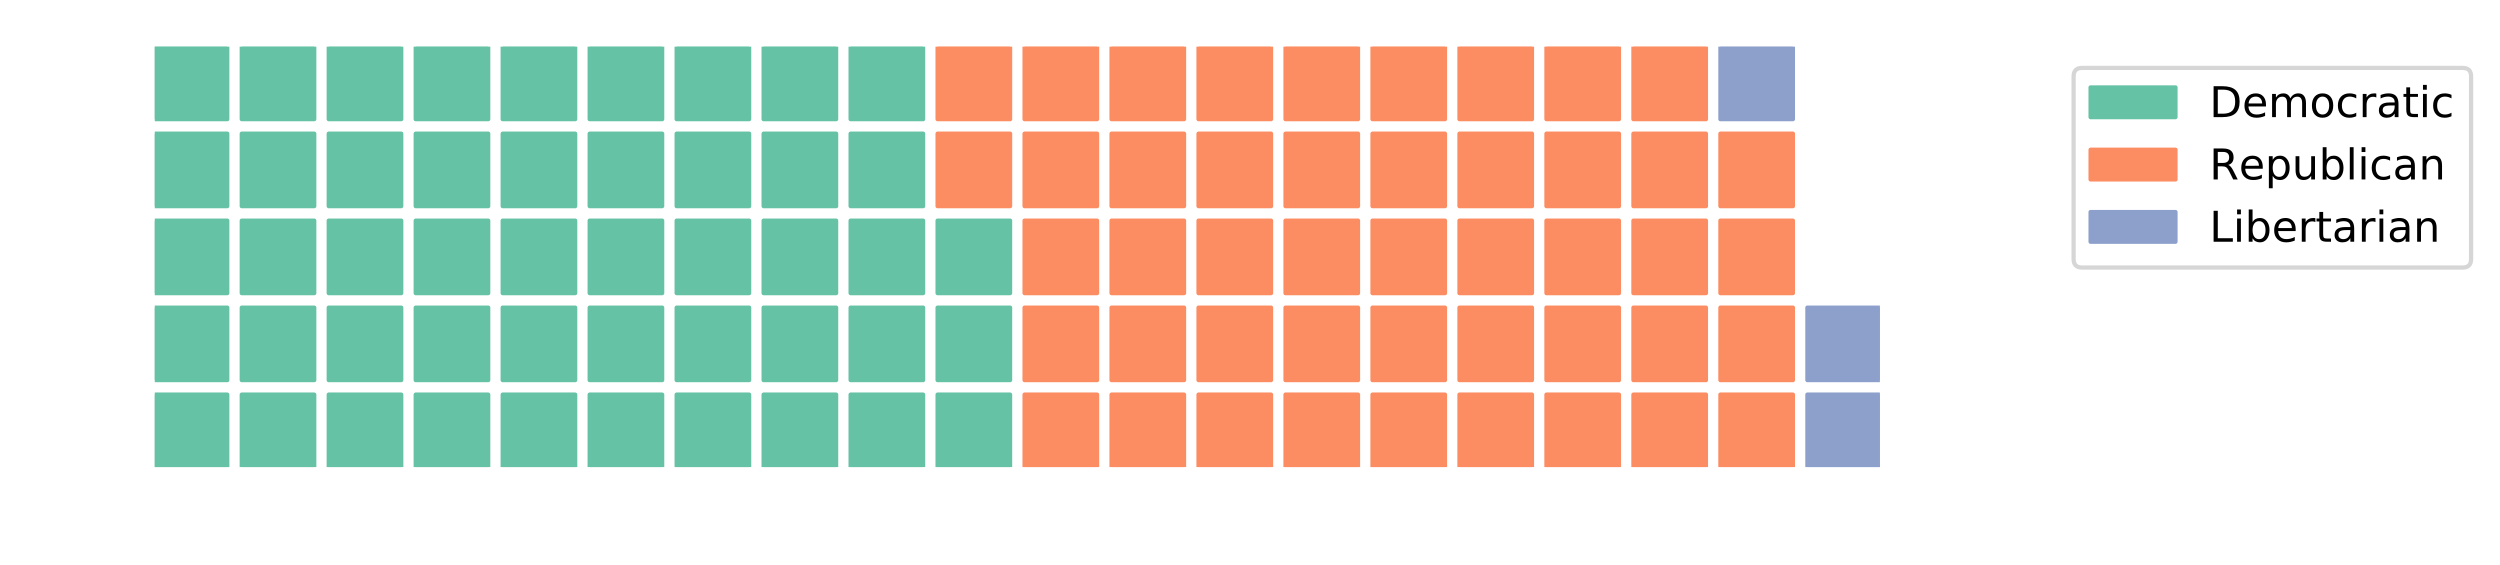 <?xml version="1.0" encoding="utf-8" standalone="no"?>
<!DOCTYPE svg PUBLIC "-//W3C//DTD SVG 1.1//EN"
  "http://www.w3.org/Graphics/SVG/1.1/DTD/svg11.dtd">
<!-- Created with matplotlib (http://matplotlib.org/) -->
<svg height="133pt" version="1.1" viewBox="0 0 589 133" width="589pt" xmlns="http://www.w3.org/2000/svg" xmlns:xlink="http://www.w3.org/1999/xlink">
 <defs>
  <style type="text/css">
*{stroke-linecap:butt;stroke-linejoin:round;}
  </style>
 </defs>
 <g id="figure_1">
  <g id="patch_1">
   <path d="M 0 133.924 
L 589.39 133.924 
L 589.39 0 
L 0 0 
z
" style="fill:#ffffff;"/>
  </g>
  <g id="axes_1">
   <g id="patch_2">
    <path clip-path="url(#p67b0b61533)" d="M 36.466 110.046 
L 53.543 110.046 
L 53.543 92.969 
L 36.466 92.969 
z
" style="fill:#66c2a5;stroke:#66c2a5;stroke-linejoin:miter;"/>
   </g>
   <g id="patch_3">
    <path clip-path="url(#p67b0b61533)" d="M 36.466 89.554 
L 53.543 89.554 
L 53.543 72.477 
L 36.466 72.477 
z
" style="fill:#66c2a5;stroke:#66c2a5;stroke-linejoin:miter;"/>
   </g>
   <g id="patch_4">
    <path clip-path="url(#p67b0b61533)" d="M 36.466 69.061 
L 53.543 69.061 
L 53.543 51.984 
L 36.466 51.984 
z
" style="fill:#66c2a5;stroke:#66c2a5;stroke-linejoin:miter;"/>
   </g>
   <g id="patch_5">
    <path clip-path="url(#p67b0b61533)" d="M 36.466 48.569 
L 53.543 48.569 
L 53.543 31.492 
L 36.466 31.492 
z
" style="fill:#66c2a5;stroke:#66c2a5;stroke-linejoin:miter;"/>
   </g>
   <g id="patch_6">
    <path clip-path="url(#p67b0b61533)" d="M 36.466 28.076 
L 53.543 28.076 
L 53.543 10.999 
L 36.466 10.999 
z
" style="fill:#66c2a5;stroke:#66c2a5;stroke-linejoin:miter;"/>
   </g>
   <g id="patch_7">
    <path clip-path="url(#p67b0b61533)" d="M 56.958 110.046 
L 74.035 110.046 
L 74.035 92.969 
L 56.958 92.969 
z
" style="fill:#66c2a5;stroke:#66c2a5;stroke-linejoin:miter;"/>
   </g>
   <g id="patch_8">
    <path clip-path="url(#p67b0b61533)" d="M 56.958 89.554 
L 74.035 89.554 
L 74.035 72.477 
L 56.958 72.477 
z
" style="fill:#66c2a5;stroke:#66c2a5;stroke-linejoin:miter;"/>
   </g>
   <g id="patch_9">
    <path clip-path="url(#p67b0b61533)" d="M 56.958 69.061 
L 74.035 69.061 
L 74.035 51.984 
L 56.958 51.984 
z
" style="fill:#66c2a5;stroke:#66c2a5;stroke-linejoin:miter;"/>
   </g>
   <g id="patch_10">
    <path clip-path="url(#p67b0b61533)" d="M 56.958 48.569 
L 74.035 48.569 
L 74.035 31.492 
L 56.958 31.492 
z
" style="fill:#66c2a5;stroke:#66c2a5;stroke-linejoin:miter;"/>
   </g>
   <g id="patch_11">
    <path clip-path="url(#p67b0b61533)" d="M 56.958 28.076 
L 74.035 28.076 
L 74.035 10.999 
L 56.958 10.999 
z
" style="fill:#66c2a5;stroke:#66c2a5;stroke-linejoin:miter;"/>
   </g>
   <g id="patch_12">
    <path clip-path="url(#p67b0b61533)" d="M 77.451 110.046 
L 94.528 110.046 
L 94.528 92.969 
L 77.451 92.969 
z
" style="fill:#66c2a5;stroke:#66c2a5;stroke-linejoin:miter;"/>
   </g>
   <g id="patch_13">
    <path clip-path="url(#p67b0b61533)" d="M 77.451 89.554 
L 94.528 89.554 
L 94.528 72.477 
L 77.451 72.477 
z
" style="fill:#66c2a5;stroke:#66c2a5;stroke-linejoin:miter;"/>
   </g>
   <g id="patch_14">
    <path clip-path="url(#p67b0b61533)" d="M 77.451 69.061 
L 94.528 69.061 
L 94.528 51.984 
L 77.451 51.984 
z
" style="fill:#66c2a5;stroke:#66c2a5;stroke-linejoin:miter;"/>
   </g>
   <g id="patch_15">
    <path clip-path="url(#p67b0b61533)" d="M 77.451 48.569 
L 94.528 48.569 
L 94.528 31.492 
L 77.451 31.492 
z
" style="fill:#66c2a5;stroke:#66c2a5;stroke-linejoin:miter;"/>
   </g>
   <g id="patch_16">
    <path clip-path="url(#p67b0b61533)" d="M 77.451 28.076 
L 94.528 28.076 
L 94.528 10.999 
L 77.451 10.999 
z
" style="fill:#66c2a5;stroke:#66c2a5;stroke-linejoin:miter;"/>
   </g>
   <g id="patch_17">
    <path clip-path="url(#p67b0b61533)" d="M 97.943 110.046 
L 115.02 110.046 
L 115.02 92.969 
L 97.943 92.969 
z
" style="fill:#66c2a5;stroke:#66c2a5;stroke-linejoin:miter;"/>
   </g>
   <g id="patch_18">
    <path clip-path="url(#p67b0b61533)" d="M 97.943 89.554 
L 115.02 89.554 
L 115.02 72.477 
L 97.943 72.477 
z
" style="fill:#66c2a5;stroke:#66c2a5;stroke-linejoin:miter;"/>
   </g>
   <g id="patch_19">
    <path clip-path="url(#p67b0b61533)" d="M 97.943 69.061 
L 115.02 69.061 
L 115.02 51.984 
L 97.943 51.984 
z
" style="fill:#66c2a5;stroke:#66c2a5;stroke-linejoin:miter;"/>
   </g>
   <g id="patch_20">
    <path clip-path="url(#p67b0b61533)" d="M 97.943 48.569 
L 115.02 48.569 
L 115.02 31.492 
L 97.943 31.492 
z
" style="fill:#66c2a5;stroke:#66c2a5;stroke-linejoin:miter;"/>
   </g>
   <g id="patch_21">
    <path clip-path="url(#p67b0b61533)" d="M 97.943 28.076 
L 115.02 28.076 
L 115.02 10.999 
L 97.943 10.999 
z
" style="fill:#66c2a5;stroke:#66c2a5;stroke-linejoin:miter;"/>
   </g>
   <g id="patch_22">
    <path clip-path="url(#p67b0b61533)" d="M 118.436 110.046 
L 135.513 110.046 
L 135.513 92.969 
L 118.436 92.969 
z
" style="fill:#66c2a5;stroke:#66c2a5;stroke-linejoin:miter;"/>
   </g>
   <g id="patch_23">
    <path clip-path="url(#p67b0b61533)" d="M 118.436 89.554 
L 135.513 89.554 
L 135.513 72.477 
L 118.436 72.477 
z
" style="fill:#66c2a5;stroke:#66c2a5;stroke-linejoin:miter;"/>
   </g>
   <g id="patch_24">
    <path clip-path="url(#p67b0b61533)" d="M 118.436 69.061 
L 135.513 69.061 
L 135.513 51.984 
L 118.436 51.984 
z
" style="fill:#66c2a5;stroke:#66c2a5;stroke-linejoin:miter;"/>
   </g>
   <g id="patch_25">
    <path clip-path="url(#p67b0b61533)" d="M 118.436 48.569 
L 135.513 48.569 
L 135.513 31.492 
L 118.436 31.492 
z
" style="fill:#66c2a5;stroke:#66c2a5;stroke-linejoin:miter;"/>
   </g>
   <g id="patch_26">
    <path clip-path="url(#p67b0b61533)" d="M 118.436 28.076 
L 135.513 28.076 
L 135.513 10.999 
L 118.436 10.999 
z
" style="fill:#66c2a5;stroke:#66c2a5;stroke-linejoin:miter;"/>
   </g>
   <g id="patch_27">
    <path clip-path="url(#p67b0b61533)" d="M 138.928 110.046 
L 156.005 110.046 
L 156.005 92.969 
L 138.928 92.969 
z
" style="fill:#66c2a5;stroke:#66c2a5;stroke-linejoin:miter;"/>
   </g>
   <g id="patch_28">
    <path clip-path="url(#p67b0b61533)" d="M 138.928 89.554 
L 156.005 89.554 
L 156.005 72.477 
L 138.928 72.477 
z
" style="fill:#66c2a5;stroke:#66c2a5;stroke-linejoin:miter;"/>
   </g>
   <g id="patch_29">
    <path clip-path="url(#p67b0b61533)" d="M 138.928 69.061 
L 156.005 69.061 
L 156.005 51.984 
L 138.928 51.984 
z
" style="fill:#66c2a5;stroke:#66c2a5;stroke-linejoin:miter;"/>
   </g>
   <g id="patch_30">
    <path clip-path="url(#p67b0b61533)" d="M 138.928 48.569 
L 156.005 48.569 
L 156.005 31.492 
L 138.928 31.492 
z
" style="fill:#66c2a5;stroke:#66c2a5;stroke-linejoin:miter;"/>
   </g>
   <g id="patch_31">
    <path clip-path="url(#p67b0b61533)" d="M 138.928 28.076 
L 156.005 28.076 
L 156.005 10.999 
L 138.928 10.999 
z
" style="fill:#66c2a5;stroke:#66c2a5;stroke-linejoin:miter;"/>
   </g>
   <g id="patch_32">
    <path clip-path="url(#p67b0b61533)" d="M 159.421 110.046 
L 176.498 110.046 
L 176.498 92.969 
L 159.421 92.969 
z
" style="fill:#66c2a5;stroke:#66c2a5;stroke-linejoin:miter;"/>
   </g>
   <g id="patch_33">
    <path clip-path="url(#p67b0b61533)" d="M 159.421 89.554 
L 176.498 89.554 
L 176.498 72.477 
L 159.421 72.477 
z
" style="fill:#66c2a5;stroke:#66c2a5;stroke-linejoin:miter;"/>
   </g>
   <g id="patch_34">
    <path clip-path="url(#p67b0b61533)" d="M 159.421 69.061 
L 176.498 69.061 
L 176.498 51.984 
L 159.421 51.984 
z
" style="fill:#66c2a5;stroke:#66c2a5;stroke-linejoin:miter;"/>
   </g>
   <g id="patch_35">
    <path clip-path="url(#p67b0b61533)" d="M 159.421 48.569 
L 176.498 48.569 
L 176.498 31.492 
L 159.421 31.492 
z
" style="fill:#66c2a5;stroke:#66c2a5;stroke-linejoin:miter;"/>
   </g>
   <g id="patch_36">
    <path clip-path="url(#p67b0b61533)" d="M 159.421 28.076 
L 176.498 28.076 
L 176.498 10.999 
L 159.421 10.999 
z
" style="fill:#66c2a5;stroke:#66c2a5;stroke-linejoin:miter;"/>
   </g>
   <g id="patch_37">
    <path clip-path="url(#p67b0b61533)" d="M 179.913 110.046 
L 196.99 110.046 
L 196.99 92.969 
L 179.913 92.969 
z
" style="fill:#66c2a5;stroke:#66c2a5;stroke-linejoin:miter;"/>
   </g>
   <g id="patch_38">
    <path clip-path="url(#p67b0b61533)" d="M 179.913 89.554 
L 196.99 89.554 
L 196.99 72.477 
L 179.913 72.477 
z
" style="fill:#66c2a5;stroke:#66c2a5;stroke-linejoin:miter;"/>
   </g>
   <g id="patch_39">
    <path clip-path="url(#p67b0b61533)" d="M 179.913 69.061 
L 196.99 69.061 
L 196.99 51.984 
L 179.913 51.984 
z
" style="fill:#66c2a5;stroke:#66c2a5;stroke-linejoin:miter;"/>
   </g>
   <g id="patch_40">
    <path clip-path="url(#p67b0b61533)" d="M 179.913 48.569 
L 196.99 48.569 
L 196.99 31.492 
L 179.913 31.492 
z
" style="fill:#66c2a5;stroke:#66c2a5;stroke-linejoin:miter;"/>
   </g>
   <g id="patch_41">
    <path clip-path="url(#p67b0b61533)" d="M 179.913 28.076 
L 196.99 28.076 
L 196.99 10.999 
L 179.913 10.999 
z
" style="fill:#66c2a5;stroke:#66c2a5;stroke-linejoin:miter;"/>
   </g>
   <g id="patch_42">
    <path clip-path="url(#p67b0b61533)" d="M 200.406 110.046 
L 217.483 110.046 
L 217.483 92.969 
L 200.406 92.969 
z
" style="fill:#66c2a5;stroke:#66c2a5;stroke-linejoin:miter;"/>
   </g>
   <g id="patch_43">
    <path clip-path="url(#p67b0b61533)" d="M 200.406 89.554 
L 217.483 89.554 
L 217.483 72.477 
L 200.406 72.477 
z
" style="fill:#66c2a5;stroke:#66c2a5;stroke-linejoin:miter;"/>
   </g>
   <g id="patch_44">
    <path clip-path="url(#p67b0b61533)" d="M 200.406 69.061 
L 217.483 69.061 
L 217.483 51.984 
L 200.406 51.984 
z
" style="fill:#66c2a5;stroke:#66c2a5;stroke-linejoin:miter;"/>
   </g>
   <g id="patch_45">
    <path clip-path="url(#p67b0b61533)" d="M 200.406 48.569 
L 217.483 48.569 
L 217.483 31.492 
L 200.406 31.492 
z
" style="fill:#66c2a5;stroke:#66c2a5;stroke-linejoin:miter;"/>
   </g>
   <g id="patch_46">
    <path clip-path="url(#p67b0b61533)" d="M 200.406 28.076 
L 217.483 28.076 
L 217.483 10.999 
L 200.406 10.999 
z
" style="fill:#66c2a5;stroke:#66c2a5;stroke-linejoin:miter;"/>
   </g>
   <g id="patch_47">
    <path clip-path="url(#p67b0b61533)" d="M 220.898 110.046 
L 237.975 110.046 
L 237.975 92.969 
L 220.898 92.969 
z
" style="fill:#66c2a5;stroke:#66c2a5;stroke-linejoin:miter;"/>
   </g>
   <g id="patch_48">
    <path clip-path="url(#p67b0b61533)" d="M 220.898 89.554 
L 237.975 89.554 
L 237.975 72.477 
L 220.898 72.477 
z
" style="fill:#66c2a5;stroke:#66c2a5;stroke-linejoin:miter;"/>
   </g>
   <g id="patch_49">
    <path clip-path="url(#p67b0b61533)" d="M 220.898 69.061 
L 237.975 69.061 
L 237.975 51.984 
L 220.898 51.984 
z
" style="fill:#66c2a5;stroke:#66c2a5;stroke-linejoin:miter;"/>
   </g>
   <g id="patch_50">
    <path clip-path="url(#p67b0b61533)" d="M 220.898 48.569 
L 237.975 48.569 
L 237.975 31.492 
L 220.898 31.492 
z
" style="fill:#fc8d62;stroke:#fc8d62;stroke-linejoin:miter;"/>
   </g>
   <g id="patch_51">
    <path clip-path="url(#p67b0b61533)" d="M 220.898 28.076 
L 237.975 28.076 
L 237.975 10.999 
L 220.898 10.999 
z
" style="fill:#fc8d62;stroke:#fc8d62;stroke-linejoin:miter;"/>
   </g>
   <g id="patch_52">
    <path clip-path="url(#p67b0b61533)" d="M 241.391 110.046 
L 258.468 110.046 
L 258.468 92.969 
L 241.391 92.969 
z
" style="fill:#fc8d62;stroke:#fc8d62;stroke-linejoin:miter;"/>
   </g>
   <g id="patch_53">
    <path clip-path="url(#p67b0b61533)" d="M 241.391 89.554 
L 258.468 89.554 
L 258.468 72.477 
L 241.391 72.477 
z
" style="fill:#fc8d62;stroke:#fc8d62;stroke-linejoin:miter;"/>
   </g>
   <g id="patch_54">
    <path clip-path="url(#p67b0b61533)" d="M 241.391 69.061 
L 258.468 69.061 
L 258.468 51.984 
L 241.391 51.984 
z
" style="fill:#fc8d62;stroke:#fc8d62;stroke-linejoin:miter;"/>
   </g>
   <g id="patch_55">
    <path clip-path="url(#p67b0b61533)" d="M 241.391 48.569 
L 258.468 48.569 
L 258.468 31.492 
L 241.391 31.492 
z
" style="fill:#fc8d62;stroke:#fc8d62;stroke-linejoin:miter;"/>
   </g>
   <g id="patch_56">
    <path clip-path="url(#p67b0b61533)" d="M 241.391 28.076 
L 258.468 28.076 
L 258.468 10.999 
L 241.391 10.999 
z
" style="fill:#fc8d62;stroke:#fc8d62;stroke-linejoin:miter;"/>
   </g>
   <g id="patch_57">
    <path clip-path="url(#p67b0b61533)" d="M 261.883 110.046 
L 278.96 110.046 
L 278.96 92.969 
L 261.883 92.969 
z
" style="fill:#fc8d62;stroke:#fc8d62;stroke-linejoin:miter;"/>
   </g>
   <g id="patch_58">
    <path clip-path="url(#p67b0b61533)" d="M 261.883 89.554 
L 278.96 89.554 
L 278.96 72.477 
L 261.883 72.477 
z
" style="fill:#fc8d62;stroke:#fc8d62;stroke-linejoin:miter;"/>
   </g>
   <g id="patch_59">
    <path clip-path="url(#p67b0b61533)" d="M 261.883 69.061 
L 278.96 69.061 
L 278.96 51.984 
L 261.883 51.984 
z
" style="fill:#fc8d62;stroke:#fc8d62;stroke-linejoin:miter;"/>
   </g>
   <g id="patch_60">
    <path clip-path="url(#p67b0b61533)" d="M 261.883 48.569 
L 278.96 48.569 
L 278.96 31.492 
L 261.883 31.492 
z
" style="fill:#fc8d62;stroke:#fc8d62;stroke-linejoin:miter;"/>
   </g>
   <g id="patch_61">
    <path clip-path="url(#p67b0b61533)" d="M 261.883 28.076 
L 278.96 28.076 
L 278.96 10.999 
L 261.883 10.999 
z
" style="fill:#fc8d62;stroke:#fc8d62;stroke-linejoin:miter;"/>
   </g>
   <g id="patch_62">
    <path clip-path="url(#p67b0b61533)" d="M 282.375 110.046 
L 299.453 110.046 
L 299.453 92.969 
L 282.375 92.969 
z
" style="fill:#fc8d62;stroke:#fc8d62;stroke-linejoin:miter;"/>
   </g>
   <g id="patch_63">
    <path clip-path="url(#p67b0b61533)" d="M 282.375 89.554 
L 299.453 89.554 
L 299.453 72.477 
L 282.375 72.477 
z
" style="fill:#fc8d62;stroke:#fc8d62;stroke-linejoin:miter;"/>
   </g>
   <g id="patch_64">
    <path clip-path="url(#p67b0b61533)" d="M 282.375 69.061 
L 299.453 69.061 
L 299.453 51.984 
L 282.375 51.984 
z
" style="fill:#fc8d62;stroke:#fc8d62;stroke-linejoin:miter;"/>
   </g>
   <g id="patch_65">
    <path clip-path="url(#p67b0b61533)" d="M 282.375 48.569 
L 299.453 48.569 
L 299.453 31.492 
L 282.375 31.492 
z
" style="fill:#fc8d62;stroke:#fc8d62;stroke-linejoin:miter;"/>
   </g>
   <g id="patch_66">
    <path clip-path="url(#p67b0b61533)" d="M 282.375 28.076 
L 299.453 28.076 
L 299.453 10.999 
L 282.375 10.999 
z
" style="fill:#fc8d62;stroke:#fc8d62;stroke-linejoin:miter;"/>
   </g>
   <g id="patch_67">
    <path clip-path="url(#p67b0b61533)" d="M 302.868 110.046 
L 319.945 110.046 
L 319.945 92.969 
L 302.868 92.969 
z
" style="fill:#fc8d62;stroke:#fc8d62;stroke-linejoin:miter;"/>
   </g>
   <g id="patch_68">
    <path clip-path="url(#p67b0b61533)" d="M 302.868 89.554 
L 319.945 89.554 
L 319.945 72.477 
L 302.868 72.477 
z
" style="fill:#fc8d62;stroke:#fc8d62;stroke-linejoin:miter;"/>
   </g>
   <g id="patch_69">
    <path clip-path="url(#p67b0b61533)" d="M 302.868 69.061 
L 319.945 69.061 
L 319.945 51.984 
L 302.868 51.984 
z
" style="fill:#fc8d62;stroke:#fc8d62;stroke-linejoin:miter;"/>
   </g>
   <g id="patch_70">
    <path clip-path="url(#p67b0b61533)" d="M 302.868 48.569 
L 319.945 48.569 
L 319.945 31.492 
L 302.868 31.492 
z
" style="fill:#fc8d62;stroke:#fc8d62;stroke-linejoin:miter;"/>
   </g>
   <g id="patch_71">
    <path clip-path="url(#p67b0b61533)" d="M 302.868 28.076 
L 319.945 28.076 
L 319.945 10.999 
L 302.868 10.999 
z
" style="fill:#fc8d62;stroke:#fc8d62;stroke-linejoin:miter;"/>
   </g>
   <g id="patch_72">
    <path clip-path="url(#p67b0b61533)" d="M 323.36 110.046 
L 340.438 110.046 
L 340.438 92.969 
L 323.36 92.969 
z
" style="fill:#fc8d62;stroke:#fc8d62;stroke-linejoin:miter;"/>
   </g>
   <g id="patch_73">
    <path clip-path="url(#p67b0b61533)" d="M 323.36 89.554 
L 340.438 89.554 
L 340.438 72.477 
L 323.36 72.477 
z
" style="fill:#fc8d62;stroke:#fc8d62;stroke-linejoin:miter;"/>
   </g>
   <g id="patch_74">
    <path clip-path="url(#p67b0b61533)" d="M 323.36 69.061 
L 340.438 69.061 
L 340.438 51.984 
L 323.36 51.984 
z
" style="fill:#fc8d62;stroke:#fc8d62;stroke-linejoin:miter;"/>
   </g>
   <g id="patch_75">
    <path clip-path="url(#p67b0b61533)" d="M 323.36 48.569 
L 340.438 48.569 
L 340.438 31.492 
L 323.36 31.492 
z
" style="fill:#fc8d62;stroke:#fc8d62;stroke-linejoin:miter;"/>
   </g>
   <g id="patch_76">
    <path clip-path="url(#p67b0b61533)" d="M 323.36 28.076 
L 340.438 28.076 
L 340.438 10.999 
L 323.36 10.999 
z
" style="fill:#fc8d62;stroke:#fc8d62;stroke-linejoin:miter;"/>
   </g>
   <g id="patch_77">
    <path clip-path="url(#p67b0b61533)" d="M 343.853 110.046 
L 360.93 110.046 
L 360.93 92.969 
L 343.853 92.969 
z
" style="fill:#fc8d62;stroke:#fc8d62;stroke-linejoin:miter;"/>
   </g>
   <g id="patch_78">
    <path clip-path="url(#p67b0b61533)" d="M 343.853 89.554 
L 360.93 89.554 
L 360.93 72.477 
L 343.853 72.477 
z
" style="fill:#fc8d62;stroke:#fc8d62;stroke-linejoin:miter;"/>
   </g>
   <g id="patch_79">
    <path clip-path="url(#p67b0b61533)" d="M 343.853 69.061 
L 360.93 69.061 
L 360.93 51.984 
L 343.853 51.984 
z
" style="fill:#fc8d62;stroke:#fc8d62;stroke-linejoin:miter;"/>
   </g>
   <g id="patch_80">
    <path clip-path="url(#p67b0b61533)" d="M 343.853 48.569 
L 360.93 48.569 
L 360.93 31.492 
L 343.853 31.492 
z
" style="fill:#fc8d62;stroke:#fc8d62;stroke-linejoin:miter;"/>
   </g>
   <g id="patch_81">
    <path clip-path="url(#p67b0b61533)" d="M 343.853 28.076 
L 360.93 28.076 
L 360.93 10.999 
L 343.853 10.999 
z
" style="fill:#fc8d62;stroke:#fc8d62;stroke-linejoin:miter;"/>
   </g>
   <g id="patch_82">
    <path clip-path="url(#p67b0b61533)" d="M 364.345 110.046 
L 381.423 110.046 
L 381.423 92.969 
L 364.345 92.969 
z
" style="fill:#fc8d62;stroke:#fc8d62;stroke-linejoin:miter;"/>
   </g>
   <g id="patch_83">
    <path clip-path="url(#p67b0b61533)" d="M 364.345 89.554 
L 381.423 89.554 
L 381.423 72.477 
L 364.345 72.477 
z
" style="fill:#fc8d62;stroke:#fc8d62;stroke-linejoin:miter;"/>
   </g>
   <g id="patch_84">
    <path clip-path="url(#p67b0b61533)" d="M 364.345 69.061 
L 381.423 69.061 
L 381.423 51.984 
L 364.345 51.984 
z
" style="fill:#fc8d62;stroke:#fc8d62;stroke-linejoin:miter;"/>
   </g>
   <g id="patch_85">
    <path clip-path="url(#p67b0b61533)" d="M 364.345 48.569 
L 381.423 48.569 
L 381.423 31.492 
L 364.345 31.492 
z
" style="fill:#fc8d62;stroke:#fc8d62;stroke-linejoin:miter;"/>
   </g>
   <g id="patch_86">
    <path clip-path="url(#p67b0b61533)" d="M 364.345 28.076 
L 381.423 28.076 
L 381.423 10.999 
L 364.345 10.999 
z
" style="fill:#fc8d62;stroke:#fc8d62;stroke-linejoin:miter;"/>
   </g>
   <g id="patch_87">
    <path clip-path="url(#p67b0b61533)" d="M 384.838 110.046 
L 401.915 110.046 
L 401.915 92.969 
L 384.838 92.969 
z
" style="fill:#fc8d62;stroke:#fc8d62;stroke-linejoin:miter;"/>
   </g>
   <g id="patch_88">
    <path clip-path="url(#p67b0b61533)" d="M 384.838 89.554 
L 401.915 89.554 
L 401.915 72.477 
L 384.838 72.477 
z
" style="fill:#fc8d62;stroke:#fc8d62;stroke-linejoin:miter;"/>
   </g>
   <g id="patch_89">
    <path clip-path="url(#p67b0b61533)" d="M 384.838 69.061 
L 401.915 69.061 
L 401.915 51.984 
L 384.838 51.984 
z
" style="fill:#fc8d62;stroke:#fc8d62;stroke-linejoin:miter;"/>
   </g>
   <g id="patch_90">
    <path clip-path="url(#p67b0b61533)" d="M 384.838 48.569 
L 401.915 48.569 
L 401.915 31.492 
L 384.838 31.492 
z
" style="fill:#fc8d62;stroke:#fc8d62;stroke-linejoin:miter;"/>
   </g>
   <g id="patch_91">
    <path clip-path="url(#p67b0b61533)" d="M 384.838 28.076 
L 401.915 28.076 
L 401.915 10.999 
L 384.838 10.999 
z
" style="fill:#fc8d62;stroke:#fc8d62;stroke-linejoin:miter;"/>
   </g>
   <g id="patch_92">
    <path clip-path="url(#p67b0b61533)" d="M 405.33 110.046 
L 422.408 110.046 
L 422.408 92.969 
L 405.33 92.969 
z
" style="fill:#fc8d62;stroke:#fc8d62;stroke-linejoin:miter;"/>
   </g>
   <g id="patch_93">
    <path clip-path="url(#p67b0b61533)" d="M 405.33 89.554 
L 422.408 89.554 
L 422.408 72.477 
L 405.33 72.477 
z
" style="fill:#fc8d62;stroke:#fc8d62;stroke-linejoin:miter;"/>
   </g>
   <g id="patch_94">
    <path clip-path="url(#p67b0b61533)" d="M 405.33 69.061 
L 422.408 69.061 
L 422.408 51.984 
L 405.33 51.984 
z
" style="fill:#fc8d62;stroke:#fc8d62;stroke-linejoin:miter;"/>
   </g>
   <g id="patch_95">
    <path clip-path="url(#p67b0b61533)" d="M 405.33 48.569 
L 422.408 48.569 
L 422.408 31.492 
L 405.33 31.492 
z
" style="fill:#fc8d62;stroke:#fc8d62;stroke-linejoin:miter;"/>
   </g>
   <g id="patch_96">
    <path clip-path="url(#p67b0b61533)" d="M 405.33 28.076 
L 422.408 28.076 
L 422.408 10.999 
L 405.33 10.999 
z
" style="fill:#8da0cb;stroke:#8da0cb;stroke-linejoin:miter;"/>
   </g>
   <g id="patch_97">
    <path clip-path="url(#p67b0b61533)" d="M 425.823 110.046 
L 442.9 110.046 
L 442.9 92.969 
L 425.823 92.969 
z
" style="fill:#8da0cb;stroke:#8da0cb;stroke-linejoin:miter;"/>
   </g>
   <g id="patch_98">
    <path clip-path="url(#p67b0b61533)" d="M 425.823 89.554 
L 442.9 89.554 
L 442.9 72.477 
L 425.823 72.477 
z
" style="fill:#8da0cb;stroke:#8da0cb;stroke-linejoin:miter;"/>
   </g>
   <g id="legend_1">
    <g id="patch_99">
     <path d="M 490.543 63.034 
L 580.19 63.034 
Q 582.19 63.034 582.19 61.034 
L 582.19 17.999 
Q 582.19 15.999 580.19 15.999 
L 490.543 15.999 
Q 488.543 15.999 488.543 17.999 
L 488.543 61.034 
Q 488.543 63.034 490.543 63.034 
z
" style="fill:#ffffff;opacity:0.8;stroke:#cccccc;stroke-linejoin:miter;"/>
    </g>
    <g id="patch_100">
     <path d="M 492.543 27.598 
L 512.543 27.598 
L 512.543 20.598 
L 492.543 20.598 
z
" style="fill:#66c2a5;stroke:#66c2a5;stroke-linejoin:miter;"/>
    </g>
    <g id="text_1">
     <!-- Democratic -->
     <defs>
      <path d="M 19.672 64.797 
L 19.672 8.109 
L 31.594 8.109 
Q 46.688 8.109 53.688 14.938 
Q 60.688 21.781 60.688 36.531 
Q 60.688 51.172 53.688 57.984 
Q 46.688 64.797 31.594 64.797 
z
M 9.812 72.906 
L 30.078 72.906 
Q 51.266 72.906 61.172 64.094 
Q 71.094 55.281 71.094 36.531 
Q 71.094 17.672 61.125 8.828 
Q 51.172 0 30.078 0 
L 9.812 0 
z
" id="DejaVuSans-44"/>
      <path d="M 56.203 29.594 
L 56.203 25.203 
L 14.891 25.203 
Q 15.484 15.922 20.484 11.062 
Q 25.484 6.203 34.422 6.203 
Q 39.594 6.203 44.453 7.469 
Q 49.312 8.734 54.109 11.281 
L 54.109 2.781 
Q 49.266 0.734 44.188 -0.344 
Q 39.109 -1.422 33.891 -1.422 
Q 20.797 -1.422 13.156 6.188 
Q 5.516 13.812 5.516 26.812 
Q 5.516 40.234 12.766 48.109 
Q 20.016 56 32.328 56 
Q 43.359 56 49.781 48.891 
Q 56.203 41.797 56.203 29.594 
z
M 47.219 32.234 
Q 47.125 39.594 43.094 43.984 
Q 39.062 48.391 32.422 48.391 
Q 24.906 48.391 20.391 44.141 
Q 15.875 39.891 15.188 32.172 
z
" id="DejaVuSans-65"/>
      <path d="M 52 44.188 
Q 55.375 50.25 60.062 53.125 
Q 64.75 56 71.094 56 
Q 79.641 56 84.281 50.016 
Q 88.922 44.047 88.922 33.016 
L 88.922 0 
L 79.891 0 
L 79.891 32.719 
Q 79.891 40.578 77.094 44.375 
Q 74.312 48.188 68.609 48.188 
Q 61.625 48.188 57.562 43.547 
Q 53.516 38.922 53.516 30.906 
L 53.516 0 
L 44.484 0 
L 44.484 32.719 
Q 44.484 40.625 41.703 44.406 
Q 38.922 48.188 33.109 48.188 
Q 26.219 48.188 22.156 43.531 
Q 18.109 38.875 18.109 30.906 
L 18.109 0 
L 9.078 0 
L 9.078 54.688 
L 18.109 54.688 
L 18.109 46.188 
Q 21.188 51.219 25.484 53.609 
Q 29.781 56 35.688 56 
Q 41.656 56 45.828 52.969 
Q 50 49.953 52 44.188 
z
" id="DejaVuSans-6d"/>
      <path d="M 30.609 48.391 
Q 23.391 48.391 19.188 42.75 
Q 14.984 37.109 14.984 27.297 
Q 14.984 17.484 19.156 11.844 
Q 23.344 6.203 30.609 6.203 
Q 37.797 6.203 41.984 11.859 
Q 46.188 17.531 46.188 27.297 
Q 46.188 37.016 41.984 42.703 
Q 37.797 48.391 30.609 48.391 
z
M 30.609 56 
Q 42.328 56 49.016 48.375 
Q 55.719 40.766 55.719 27.297 
Q 55.719 13.875 49.016 6.219 
Q 42.328 -1.422 30.609 -1.422 
Q 18.844 -1.422 12.172 6.219 
Q 5.516 13.875 5.516 27.297 
Q 5.516 40.766 12.172 48.375 
Q 18.844 56 30.609 56 
z
" id="DejaVuSans-6f"/>
      <path d="M 48.781 52.594 
L 48.781 44.188 
Q 44.969 46.297 41.141 47.344 
Q 37.312 48.391 33.406 48.391 
Q 24.656 48.391 19.812 42.844 
Q 14.984 37.312 14.984 27.297 
Q 14.984 17.281 19.812 11.734 
Q 24.656 6.203 33.406 6.203 
Q 37.312 6.203 41.141 7.25 
Q 44.969 8.297 48.781 10.406 
L 48.781 2.094 
Q 45.016 0.344 40.984 -0.531 
Q 36.969 -1.422 32.422 -1.422 
Q 20.062 -1.422 12.781 6.344 
Q 5.516 14.109 5.516 27.297 
Q 5.516 40.672 12.859 48.328 
Q 20.219 56 33.016 56 
Q 37.156 56 41.109 55.141 
Q 45.062 54.297 48.781 52.594 
z
" id="DejaVuSans-63"/>
      <path d="M 41.109 46.297 
Q 39.594 47.172 37.812 47.578 
Q 36.031 48 33.891 48 
Q 26.266 48 22.188 43.047 
Q 18.109 38.094 18.109 28.812 
L 18.109 0 
L 9.078 0 
L 9.078 54.688 
L 18.109 54.688 
L 18.109 46.188 
Q 20.953 51.172 25.484 53.578 
Q 30.031 56 36.531 56 
Q 37.453 56 38.578 55.875 
Q 39.703 55.766 41.062 55.516 
z
" id="DejaVuSans-72"/>
      <path d="M 34.281 27.484 
Q 23.391 27.484 19.188 25 
Q 14.984 22.516 14.984 16.5 
Q 14.984 11.719 18.141 8.906 
Q 21.297 6.109 26.703 6.109 
Q 34.188 6.109 38.703 11.406 
Q 43.219 16.703 43.219 25.484 
L 43.219 27.484 
z
M 52.203 31.203 
L 52.203 0 
L 43.219 0 
L 43.219 8.297 
Q 40.141 3.328 35.547 0.953 
Q 30.953 -1.422 24.312 -1.422 
Q 15.922 -1.422 10.953 3.297 
Q 6 8.016 6 15.922 
Q 6 25.141 12.172 29.828 
Q 18.359 34.516 30.609 34.516 
L 43.219 34.516 
L 43.219 35.406 
Q 43.219 41.609 39.141 45 
Q 35.062 48.391 27.688 48.391 
Q 23 48.391 18.547 47.266 
Q 14.109 46.141 10.016 43.891 
L 10.016 52.203 
Q 14.938 54.109 19.578 55.047 
Q 24.219 56 28.609 56 
Q 40.484 56 46.344 49.844 
Q 52.203 43.703 52.203 31.203 
z
" id="DejaVuSans-61"/>
      <path d="M 18.312 70.219 
L 18.312 54.688 
L 36.812 54.688 
L 36.812 47.703 
L 18.312 47.703 
L 18.312 18.016 
Q 18.312 11.328 20.141 9.422 
Q 21.969 7.516 27.594 7.516 
L 36.812 7.516 
L 36.812 0 
L 27.594 0 
Q 17.188 0 13.234 3.875 
Q 9.281 7.766 9.281 18.016 
L 9.281 47.703 
L 2.688 47.703 
L 2.688 54.688 
L 9.281 54.688 
L 9.281 70.219 
z
" id="DejaVuSans-74"/>
      <path d="M 9.422 54.688 
L 18.406 54.688 
L 18.406 0 
L 9.422 0 
z
M 9.422 75.984 
L 18.406 75.984 
L 18.406 64.594 
L 9.422 64.594 
z
" id="DejaVuSans-69"/>
     </defs>
     <g transform="translate(520.543 27.598)scale(0.1 -0.1)">
      <use xlink:href="#DejaVuSans-44"/>
      <use x="77.002" xlink:href="#DejaVuSans-65"/>
      <use x="138.525" xlink:href="#DejaVuSans-6d"/>
      <use x="235.938" xlink:href="#DejaVuSans-6f"/>
      <use x="297.119" xlink:href="#DejaVuSans-63"/>
      <use x="352.1" xlink:href="#DejaVuSans-72"/>
      <use x="393.213" xlink:href="#DejaVuSans-61"/>
      <use x="454.492" xlink:href="#DejaVuSans-74"/>
      <use x="493.701" xlink:href="#DejaVuSans-69"/>
      <use x="521.484" xlink:href="#DejaVuSans-63"/>
     </g>
    </g>
    <g id="patch_101">
     <path d="M 492.543 42.276 
L 512.543 42.276 
L 512.543 35.276 
L 492.543 35.276 
z
" style="fill:#fc8d62;stroke:#fc8d62;stroke-linejoin:miter;"/>
    </g>
    <g id="text_2">
     <!-- Republican -->
     <defs>
      <path d="M 44.391 34.188 
Q 47.562 33.109 50.562 29.594 
Q 53.562 26.078 56.594 19.922 
L 66.609 0 
L 56 0 
L 46.688 18.703 
Q 43.062 26.031 39.672 28.422 
Q 36.281 30.812 30.422 30.812 
L 19.672 30.812 
L 19.672 0 
L 9.812 0 
L 9.812 72.906 
L 32.078 72.906 
Q 44.578 72.906 50.734 67.672 
Q 56.891 62.453 56.891 51.906 
Q 56.891 45.016 53.688 40.469 
Q 50.484 35.938 44.391 34.188 
z
M 19.672 64.797 
L 19.672 38.922 
L 32.078 38.922 
Q 39.203 38.922 42.844 42.219 
Q 46.484 45.516 46.484 51.906 
Q 46.484 58.297 42.844 61.547 
Q 39.203 64.797 32.078 64.797 
z
" id="DejaVuSans-52"/>
      <path d="M 18.109 8.203 
L 18.109 -20.797 
L 9.078 -20.797 
L 9.078 54.688 
L 18.109 54.688 
L 18.109 46.391 
Q 20.953 51.266 25.266 53.625 
Q 29.594 56 35.594 56 
Q 45.562 56 51.781 48.094 
Q 58.016 40.188 58.016 27.297 
Q 58.016 14.406 51.781 6.484 
Q 45.562 -1.422 35.594 -1.422 
Q 29.594 -1.422 25.266 0.953 
Q 20.953 3.328 18.109 8.203 
z
M 48.688 27.297 
Q 48.688 37.203 44.609 42.844 
Q 40.531 48.484 33.406 48.484 
Q 26.266 48.484 22.188 42.844 
Q 18.109 37.203 18.109 27.297 
Q 18.109 17.391 22.188 11.75 
Q 26.266 6.109 33.406 6.109 
Q 40.531 6.109 44.609 11.75 
Q 48.688 17.391 48.688 27.297 
z
" id="DejaVuSans-70"/>
      <path d="M 8.5 21.578 
L 8.5 54.688 
L 17.484 54.688 
L 17.484 21.922 
Q 17.484 14.156 20.5 10.266 
Q 23.531 6.391 29.594 6.391 
Q 36.859 6.391 41.078 11.031 
Q 45.312 15.672 45.312 23.688 
L 45.312 54.688 
L 54.297 54.688 
L 54.297 0 
L 45.312 0 
L 45.312 8.406 
Q 42.047 3.422 37.719 1 
Q 33.406 -1.422 27.688 -1.422 
Q 18.266 -1.422 13.375 4.438 
Q 8.5 10.297 8.5 21.578 
z
M 31.109 56 
z
" id="DejaVuSans-75"/>
      <path d="M 48.688 27.297 
Q 48.688 37.203 44.609 42.844 
Q 40.531 48.484 33.406 48.484 
Q 26.266 48.484 22.188 42.844 
Q 18.109 37.203 18.109 27.297 
Q 18.109 17.391 22.188 11.75 
Q 26.266 6.109 33.406 6.109 
Q 40.531 6.109 44.609 11.75 
Q 48.688 17.391 48.688 27.297 
z
M 18.109 46.391 
Q 20.953 51.266 25.266 53.625 
Q 29.594 56 35.594 56 
Q 45.562 56 51.781 48.094 
Q 58.016 40.188 58.016 27.297 
Q 58.016 14.406 51.781 6.484 
Q 45.562 -1.422 35.594 -1.422 
Q 29.594 -1.422 25.266 0.953 
Q 20.953 3.328 18.109 8.203 
L 18.109 0 
L 9.078 0 
L 9.078 75.984 
L 18.109 75.984 
z
" id="DejaVuSans-62"/>
      <path d="M 9.422 75.984 
L 18.406 75.984 
L 18.406 0 
L 9.422 0 
z
" id="DejaVuSans-6c"/>
      <path d="M 54.891 33.016 
L 54.891 0 
L 45.906 0 
L 45.906 32.719 
Q 45.906 40.484 42.875 44.328 
Q 39.844 48.188 33.797 48.188 
Q 26.516 48.188 22.312 43.547 
Q 18.109 38.922 18.109 30.906 
L 18.109 0 
L 9.078 0 
L 9.078 54.688 
L 18.109 54.688 
L 18.109 46.188 
Q 21.344 51.125 25.703 53.562 
Q 30.078 56 35.797 56 
Q 45.219 56 50.047 50.172 
Q 54.891 44.344 54.891 33.016 
z
" id="DejaVuSans-6e"/>
     </defs>
     <g transform="translate(520.543 42.276)scale(0.1 -0.1)">
      <use xlink:href="#DejaVuSans-52"/>
      <use x="69.42" xlink:href="#DejaVuSans-65"/>
      <use x="130.943" xlink:href="#DejaVuSans-70"/>
      <use x="194.42" xlink:href="#DejaVuSans-75"/>
      <use x="257.799" xlink:href="#DejaVuSans-62"/>
      <use x="321.275" xlink:href="#DejaVuSans-6c"/>
      <use x="349.059" xlink:href="#DejaVuSans-69"/>
      <use x="376.842" xlink:href="#DejaVuSans-63"/>
      <use x="431.822" xlink:href="#DejaVuSans-61"/>
      <use x="493.102" xlink:href="#DejaVuSans-6e"/>
     </g>
    </g>
    <g id="patch_102">
     <path d="M 492.543 56.954 
L 512.543 56.954 
L 512.543 49.954 
L 492.543 49.954 
z
" style="fill:#8da0cb;stroke:#8da0cb;stroke-linejoin:miter;"/>
    </g>
    <g id="text_3">
     <!-- Libertarian -->
     <defs>
      <path d="M 9.812 72.906 
L 19.672 72.906 
L 19.672 8.297 
L 55.172 8.297 
L 55.172 0 
L 9.812 0 
z
" id="DejaVuSans-4c"/>
     </defs>
     <g transform="translate(520.543 56.954)scale(0.1 -0.1)">
      <use xlink:href="#DejaVuSans-4c"/>
      <use x="55.713" xlink:href="#DejaVuSans-69"/>
      <use x="83.496" xlink:href="#DejaVuSans-62"/>
      <use x="146.973" xlink:href="#DejaVuSans-65"/>
      <use x="208.496" xlink:href="#DejaVuSans-72"/>
      <use x="249.609" xlink:href="#DejaVuSans-74"/>
      <use x="288.818" xlink:href="#DejaVuSans-61"/>
      <use x="350.098" xlink:href="#DejaVuSans-72"/>
      <use x="391.211" xlink:href="#DejaVuSans-69"/>
      <use x="418.994" xlink:href="#DejaVuSans-61"/>
      <use x="480.273" xlink:href="#DejaVuSans-6e"/>
     </g>
    </g>
   </g>
  </g>
 </g>
 <defs>
  <clipPath id="p67b0b61533">
   <rect height="99.047" width="406.434" x="36.466" y="10.999"/>
  </clipPath>
 </defs>
</svg>
